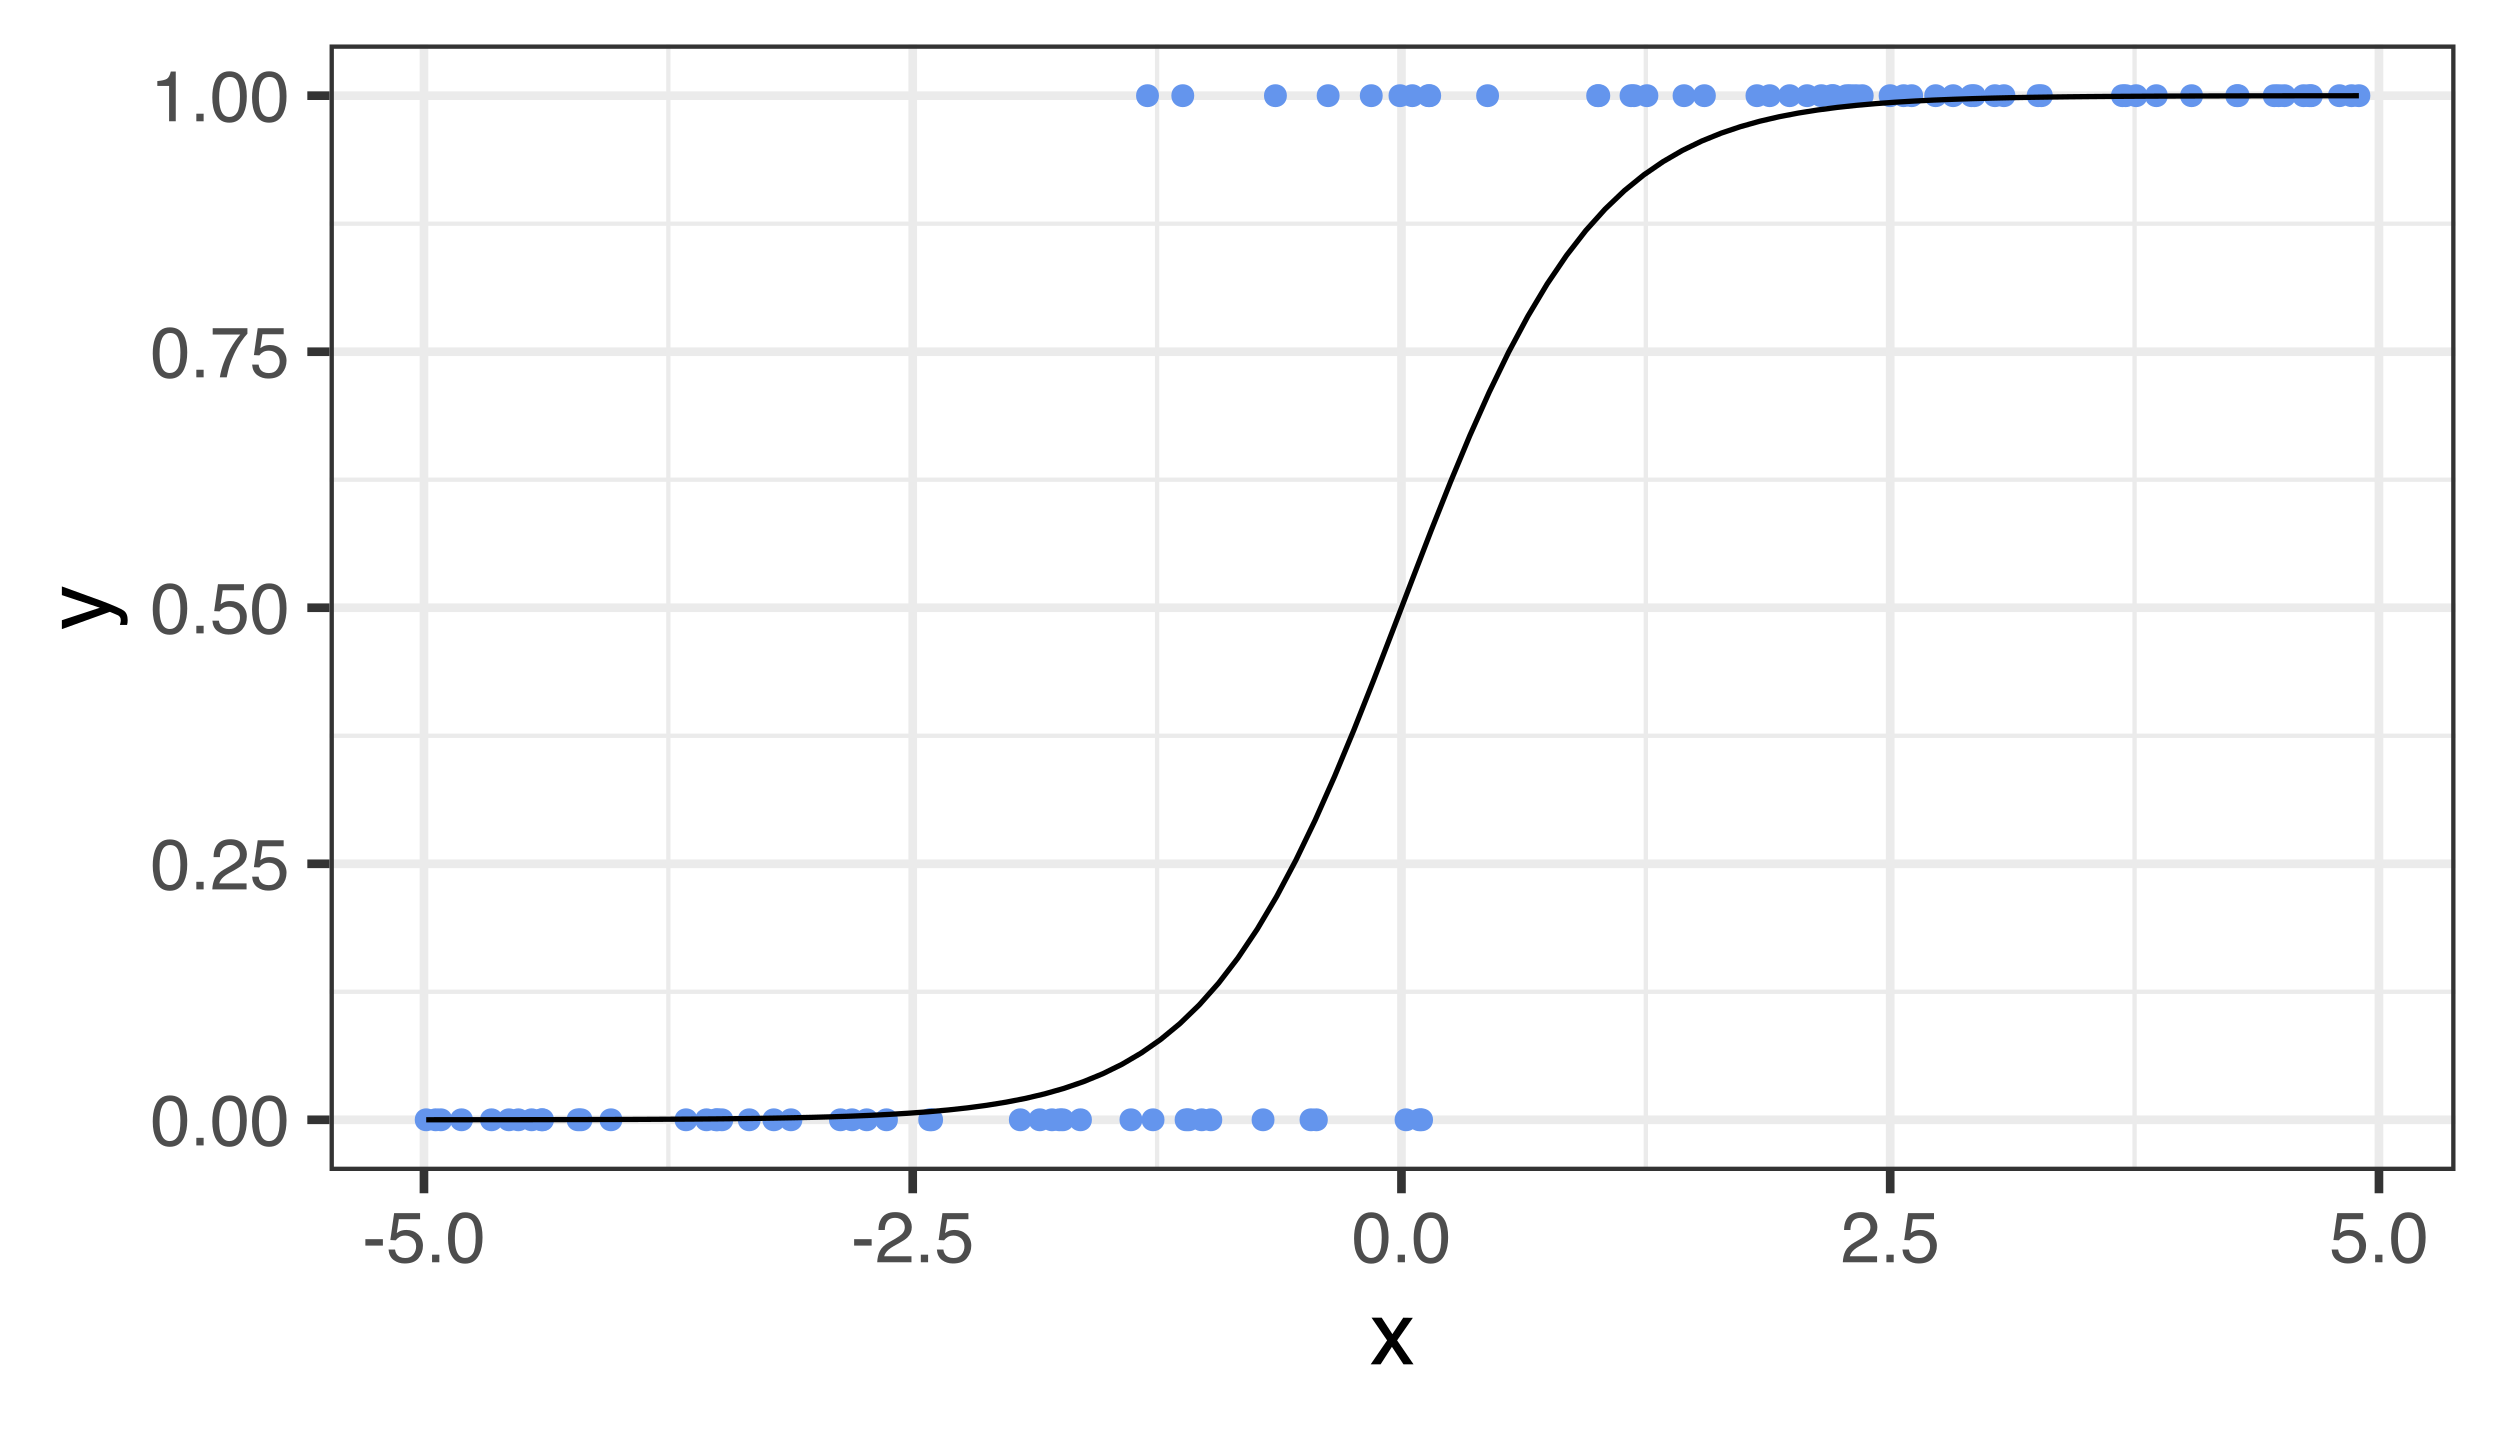 <?xml version="1.0" encoding="UTF-8"?>
<svg xmlns="http://www.w3.org/2000/svg" xmlns:xlink="http://www.w3.org/1999/xlink" width="504pt" height="288pt" viewBox="0 0 504 288" version="1.1">
<defs>
<g>
<symbol overflow="visible" id="glyph0-0">
<path style="stroke:none;" d="M 0.469 0 L 0.469 -10.328 L 8.672 -10.328 L 8.672 0 Z M 7.375 -1.297 L 7.375 -9.047 L 1.766 -9.047 L 1.766 -1.297 Z M 7.375 -1.297 "/>
</symbol>
<symbol overflow="visible" id="glyph0-1">
<path style="stroke:none;" d="M 3.891 -10.078 C 5.203 -10.078 6.145 -9.539 6.719 -8.469 C 7.176 -7.633 7.406 -6.492 7.406 -5.047 C 7.406 -3.68 7.195 -2.551 6.781 -1.656 C 6.195 -0.363 5.234 0.281 3.891 0.281 C 2.68 0.281 1.781 -0.242 1.188 -1.297 C 0.695 -2.172 0.453 -3.348 0.453 -4.828 C 0.453 -5.973 0.598 -6.957 0.891 -7.781 C 1.441 -9.312 2.441 -10.078 3.891 -10.078 Z M 3.891 -0.875 C 4.547 -0.875 5.066 -1.164 5.453 -1.75 C 5.836 -2.332 6.031 -3.414 6.031 -5 C 6.031 -6.145 5.891 -7.086 5.609 -7.828 C 5.328 -8.566 4.781 -8.938 3.969 -8.938 C 3.227 -8.938 2.688 -8.582 2.344 -7.875 C 2 -7.176 1.828 -6.145 1.828 -4.781 C 1.828 -3.758 1.938 -2.938 2.156 -2.312 C 2.488 -1.352 3.066 -0.875 3.891 -0.875 Z M 3.891 -0.875 "/>
</symbol>
<symbol overflow="visible" id="glyph0-2">
<path style="stroke:none;" d="M 1.234 -1.531 L 2.703 -1.531 L 2.703 0 L 1.234 0 Z M 1.234 -1.531 "/>
</symbol>
<symbol overflow="visible" id="glyph0-3">
<path style="stroke:none;" d="M 0.453 0 C 0.492 -0.863 0.672 -1.617 0.984 -2.266 C 1.297 -2.91 1.906 -3.492 2.812 -4.016 L 4.172 -4.797 C 4.773 -5.148 5.195 -5.453 5.438 -5.703 C 5.82 -6.086 6.016 -6.531 6.016 -7.031 C 6.016 -7.613 5.836 -8.078 5.484 -8.422 C 5.129 -8.773 4.66 -8.953 4.078 -8.953 C 3.211 -8.953 2.613 -8.625 2.281 -7.969 C 2.102 -7.613 2.004 -7.125 1.984 -6.5 L 0.703 -6.5 C 0.711 -7.375 0.875 -8.086 1.188 -8.641 C 1.727 -9.617 2.695 -10.109 4.094 -10.109 C 5.238 -10.109 6.078 -9.797 6.609 -9.172 C 7.148 -8.547 7.422 -7.852 7.422 -7.094 C 7.422 -6.281 7.133 -5.586 6.562 -5.016 C 6.238 -4.68 5.648 -4.281 4.797 -3.812 L 3.828 -3.281 C 3.367 -3.02 3.008 -2.773 2.75 -2.547 C 2.281 -2.141 1.984 -1.691 1.859 -1.203 L 7.359 -1.203 L 7.359 0 Z M 0.453 0 "/>
</symbol>
<symbol overflow="visible" id="glyph0-4">
<path style="stroke:none;" d="M 1.781 -2.562 C 1.863 -1.844 2.195 -1.344 2.781 -1.062 C 3.082 -0.926 3.43 -0.859 3.828 -0.859 C 4.578 -0.859 5.129 -1.098 5.484 -1.578 C 5.848 -2.055 6.031 -2.586 6.031 -3.172 C 6.031 -3.867 5.816 -4.41 5.391 -4.797 C 4.961 -5.18 4.445 -5.375 3.844 -5.375 C 3.406 -5.375 3.031 -5.289 2.719 -5.125 C 2.414 -4.957 2.148 -4.723 1.922 -4.422 L 0.828 -4.484 L 1.594 -9.906 L 6.828 -9.906 L 6.828 -8.688 L 2.547 -8.688 L 2.125 -5.875 C 2.352 -6.051 2.57 -6.188 2.781 -6.281 C 3.156 -6.438 3.594 -6.516 4.094 -6.516 C 5.008 -6.516 5.789 -6.219 6.438 -5.625 C 7.082 -5.031 7.406 -4.273 7.406 -3.359 C 7.406 -2.398 7.109 -1.555 6.516 -0.828 C 5.93 -0.109 4.992 0.25 3.703 0.25 C 2.879 0.25 2.148 0.02 1.516 -0.438 C 0.891 -0.895 0.539 -1.602 0.469 -2.562 Z M 1.781 -2.562 "/>
</symbol>
<symbol overflow="visible" id="glyph0-5">
<path style="stroke:none;" d="M 7.531 -9.906 L 7.531 -8.797 C 7.207 -8.484 6.773 -7.938 6.234 -7.156 C 5.703 -6.383 5.227 -5.547 4.812 -4.641 C 4.406 -3.766 4.098 -2.969 3.891 -2.25 C 3.754 -1.781 3.578 -1.031 3.359 0 L 1.969 0 C 2.281 -1.926 2.984 -3.836 4.078 -5.734 C 4.711 -6.859 5.383 -7.82 6.094 -8.625 L 0.531 -8.625 L 0.531 -9.906 Z M 7.531 -9.906 "/>
</symbol>
<symbol overflow="visible" id="glyph0-6">
<path style="stroke:none;" d="M 1.375 -7.125 L 1.375 -8.109 C 2.289 -8.191 2.926 -8.336 3.281 -8.547 C 3.645 -8.754 3.914 -9.25 4.094 -10.031 L 5.094 -10.031 L 5.094 0 L 3.75 0 L 3.75 -7.125 Z M 1.375 -7.125 "/>
</symbol>
<symbol overflow="visible" id="glyph0-7">
<path style="stroke:none;" d="M 0.594 -4.656 L 4.125 -4.656 L 4.125 -3.359 L 0.594 -3.359 Z M 0.594 -4.656 "/>
</symbol>
<symbol overflow="visible" id="glyph1-0">
<path style="stroke:none;" d="M 0.578 0 L 0.578 -12.906 L 10.828 -12.906 L 10.828 0 Z M 9.219 -1.625 L 9.219 -11.297 L 2.203 -11.297 L 2.203 -1.625 Z M 9.219 -1.625 "/>
</symbol>
<symbol overflow="visible" id="glyph1-1">
<path style="stroke:none;" d="M 0.266 -9.406 L 2.312 -9.406 L 4.469 -6.094 L 6.656 -9.406 L 8.594 -9.375 L 5.422 -4.828 L 8.734 0 L 6.703 0 L 4.375 -3.531 L 2.094 0 L 0.094 0 L 3.406 -4.828 Z M 0.266 -9.406 "/>
</symbol>
<symbol overflow="visible" id="glyph2-0">
<path style="stroke:none;" d="M 0 -0.578 L -12.906 -0.578 L -12.906 -10.828 L 0 -10.828 Z M -1.625 -9.219 L -11.297 -9.219 L -11.297 -2.203 L -1.625 -2.203 Z M -1.625 -9.219 "/>
</symbol>
<symbol overflow="visible" id="glyph2-1">
<path style="stroke:none;" d="M -9.406 -7.047 L -9.406 -8.797 C -8.812 -8.566 -7.438 -8.066 -5.281 -7.297 C -3.664 -6.723 -2.348 -6.242 -1.328 -5.859 C 1.078 -4.941 2.539 -4.297 3.062 -3.922 C 3.594 -3.547 3.859 -2.906 3.859 -2 C 3.859 -1.77 3.848 -1.594 3.828 -1.469 C 3.816 -1.352 3.785 -1.207 3.734 -1.031 L 2.297 -1.031 C 2.367 -1.312 2.414 -1.508 2.438 -1.625 C 2.457 -1.75 2.469 -1.859 2.469 -1.953 C 2.469 -2.254 2.414 -2.473 2.312 -2.609 C 2.219 -2.742 2.098 -2.859 1.953 -2.953 C 1.91 -2.984 1.672 -3.086 1.234 -3.266 C 0.805 -3.453 0.484 -3.586 0.266 -3.672 L -9.406 -0.188 L -9.406 -1.984 L -1.75 -4.5 Z M -9.641 -4.484 Z M -9.641 -4.484 "/>
</symbol>
</g>
<clipPath id="clip1">
  <path d="M 66.438 8.965 L 495.031 8.965 L 495.031 236.074 L 66.438 236.074 Z M 66.438 8.965 "/>
</clipPath>
<clipPath id="clip2">
  <path d="M 66.438 199 L 495.031 199 L 495.031 201 L 66.438 201 Z M 66.438 199 "/>
</clipPath>
<clipPath id="clip3">
  <path d="M 66.438 147 L 495.031 147 L 495.031 149 L 66.438 149 Z M 66.438 147 "/>
</clipPath>
<clipPath id="clip4">
  <path d="M 66.438 96 L 495.031 96 L 495.031 98 L 66.438 98 Z M 66.438 96 "/>
</clipPath>
<clipPath id="clip5">
  <path d="M 66.438 44 L 495.031 44 L 495.031 46 L 66.438 46 Z M 66.438 44 "/>
</clipPath>
<clipPath id="clip6">
  <path d="M 134 8.965 L 136 8.965 L 136 236.074 L 134 236.074 Z M 134 8.965 "/>
</clipPath>
<clipPath id="clip7">
  <path d="M 232 8.965 L 234 8.965 L 234 236.074 L 232 236.074 Z M 232 8.965 "/>
</clipPath>
<clipPath id="clip8">
  <path d="M 331 8.965 L 333 8.965 L 333 236.074 L 331 236.074 Z M 331 8.965 "/>
</clipPath>
<clipPath id="clip9">
  <path d="M 429 8.965 L 431 8.965 L 431 236.074 L 429 236.074 Z M 429 8.965 "/>
</clipPath>
<clipPath id="clip10">
  <path d="M 66.438 224 L 495.031 224 L 495.031 227 L 66.438 227 Z M 66.438 224 "/>
</clipPath>
<clipPath id="clip11">
  <path d="M 66.438 173 L 495.031 173 L 495.031 176 L 66.438 176 Z M 66.438 173 "/>
</clipPath>
<clipPath id="clip12">
  <path d="M 66.438 121 L 495.031 121 L 495.031 124 L 66.438 124 Z M 66.438 121 "/>
</clipPath>
<clipPath id="clip13">
  <path d="M 66.438 70 L 495.031 70 L 495.031 72 L 66.438 72 Z M 66.438 70 "/>
</clipPath>
<clipPath id="clip14">
  <path d="M 66.438 18 L 495.031 18 L 495.031 21 L 66.438 21 Z M 66.438 18 "/>
</clipPath>
<clipPath id="clip15">
  <path d="M 84 8.965 L 87 8.965 L 87 236.074 L 84 236.074 Z M 84 8.965 "/>
</clipPath>
<clipPath id="clip16">
  <path d="M 183 8.965 L 185 8.965 L 185 236.074 L 183 236.074 Z M 183 8.965 "/>
</clipPath>
<clipPath id="clip17">
  <path d="M 281 8.965 L 284 8.965 L 284 236.074 L 281 236.074 Z M 281 8.965 "/>
</clipPath>
<clipPath id="clip18">
  <path d="M 380 8.965 L 382 8.965 L 382 236.074 L 380 236.074 Z M 380 8.965 "/>
</clipPath>
<clipPath id="clip19">
  <path d="M 478 8.965 L 481 8.965 L 481 236.074 L 478 236.074 Z M 478 8.965 "/>
</clipPath>
<clipPath id="clip20">
  <path d="M 66.438 8.965 L 495.031 8.965 L 495.031 236.074 L 66.438 236.074 Z M 66.438 8.965 "/>
</clipPath>
</defs>
<g id="surface199">
<rect x="0" y="0" width="504" height="288" style="fill:rgb(100%,100%,100%);fill-opacity:1;stroke:none;"/>
<rect x="0" y="0" width="504" height="288" style="fill:rgb(100%,100%,100%);fill-opacity:1;stroke:none;"/>
<path style="fill:none;stroke-width:1.746;stroke-linecap:round;stroke-linejoin:round;stroke:rgb(100%,100%,100%);stroke-opacity:1;stroke-miterlimit:10;" d="M 0 288 L 504 288 L 504 0 L 0 0 Z M 0 288 "/>
<g clip-path="url(#clip1)" clip-rule="nonzero">
<path style=" stroke:none;fill-rule:nonzero;fill:rgb(100%,100%,100%);fill-opacity:1;" d="M 66.438 236.074 L 495.031 236.074 L 495.031 8.965 L 66.438 8.965 Z M 66.438 236.074 "/>
</g>
<g clip-path="url(#clip2)" clip-rule="nonzero">
<path style="fill:none;stroke-width:0.873;stroke-linecap:butt;stroke-linejoin:round;stroke:rgb(92.157%,92.157%,92.157%);stroke-opacity:1;stroke-miterlimit:10;" d="M 66.438 199.941 L 495.035 199.941 "/>
</g>
<g clip-path="url(#clip3)" clip-rule="nonzero">
<path style="fill:none;stroke-width:0.873;stroke-linecap:butt;stroke-linejoin:round;stroke:rgb(92.157%,92.157%,92.157%);stroke-opacity:1;stroke-miterlimit:10;" d="M 66.438 148.328 L 495.035 148.328 "/>
</g>
<g clip-path="url(#clip4)" clip-rule="nonzero">
<path style="fill:none;stroke-width:0.873;stroke-linecap:butt;stroke-linejoin:round;stroke:rgb(92.157%,92.157%,92.157%);stroke-opacity:1;stroke-miterlimit:10;" d="M 66.438 96.711 L 495.035 96.711 "/>
</g>
<g clip-path="url(#clip5)" clip-rule="nonzero">
<path style="fill:none;stroke-width:0.873;stroke-linecap:butt;stroke-linejoin:round;stroke:rgb(92.157%,92.157%,92.157%);stroke-opacity:1;stroke-miterlimit:10;" d="M 66.438 45.098 L 495.035 45.098 "/>
</g>
<g clip-path="url(#clip6)" clip-rule="nonzero">
<path style="fill:none;stroke-width:0.873;stroke-linecap:butt;stroke-linejoin:round;stroke:rgb(92.157%,92.157%,92.157%);stroke-opacity:1;stroke-miterlimit:10;" d="M 134.738 236.074 L 134.738 8.965 "/>
</g>
<g clip-path="url(#clip7)" clip-rule="nonzero">
<path style="fill:none;stroke-width:0.873;stroke-linecap:butt;stroke-linejoin:round;stroke:rgb(92.157%,92.157%,92.157%);stroke-opacity:1;stroke-miterlimit:10;" d="M 233.27 236.074 L 233.27 8.965 "/>
</g>
<g clip-path="url(#clip8)" clip-rule="nonzero">
<path style="fill:none;stroke-width:0.873;stroke-linecap:butt;stroke-linejoin:round;stroke:rgb(92.157%,92.157%,92.157%);stroke-opacity:1;stroke-miterlimit:10;" d="M 331.801 236.074 L 331.801 8.965 "/>
</g>
<g clip-path="url(#clip9)" clip-rule="nonzero">
<path style="fill:none;stroke-width:0.873;stroke-linecap:butt;stroke-linejoin:round;stroke:rgb(92.157%,92.157%,92.157%);stroke-opacity:1;stroke-miterlimit:10;" d="M 430.332 236.074 L 430.332 8.965 "/>
</g>
<g clip-path="url(#clip10)" clip-rule="nonzero">
<path style="fill:none;stroke-width:1.746;stroke-linecap:butt;stroke-linejoin:round;stroke:rgb(92.157%,92.157%,92.157%);stroke-opacity:1;stroke-miterlimit:10;" d="M 66.438 225.75 L 495.035 225.75 "/>
</g>
<g clip-path="url(#clip11)" clip-rule="nonzero">
<path style="fill:none;stroke-width:1.746;stroke-linecap:butt;stroke-linejoin:round;stroke:rgb(92.157%,92.157%,92.157%);stroke-opacity:1;stroke-miterlimit:10;" d="M 66.438 174.137 L 495.035 174.137 "/>
</g>
<g clip-path="url(#clip12)" clip-rule="nonzero">
<path style="fill:none;stroke-width:1.746;stroke-linecap:butt;stroke-linejoin:round;stroke:rgb(92.157%,92.157%,92.157%);stroke-opacity:1;stroke-miterlimit:10;" d="M 66.438 122.52 L 495.035 122.52 "/>
</g>
<g clip-path="url(#clip13)" clip-rule="nonzero">
<path style="fill:none;stroke-width:1.746;stroke-linecap:butt;stroke-linejoin:round;stroke:rgb(92.157%,92.157%,92.157%);stroke-opacity:1;stroke-miterlimit:10;" d="M 66.438 70.906 L 495.035 70.906 "/>
</g>
<g clip-path="url(#clip14)" clip-rule="nonzero">
<path style="fill:none;stroke-width:1.746;stroke-linecap:butt;stroke-linejoin:round;stroke:rgb(92.157%,92.157%,92.157%);stroke-opacity:1;stroke-miterlimit:10;" d="M 66.438 19.289 L 495.035 19.289 "/>
</g>
<g clip-path="url(#clip15)" clip-rule="nonzero">
<path style="fill:none;stroke-width:1.746;stroke-linecap:butt;stroke-linejoin:round;stroke:rgb(92.157%,92.157%,92.157%);stroke-opacity:1;stroke-miterlimit:10;" d="M 85.473 236.074 L 85.473 8.965 "/>
</g>
<g clip-path="url(#clip16)" clip-rule="nonzero">
<path style="fill:none;stroke-width:1.746;stroke-linecap:butt;stroke-linejoin:round;stroke:rgb(92.157%,92.157%,92.157%);stroke-opacity:1;stroke-miterlimit:10;" d="M 184.004 236.074 L 184.004 8.965 "/>
</g>
<g clip-path="url(#clip17)" clip-rule="nonzero">
<path style="fill:none;stroke-width:1.746;stroke-linecap:butt;stroke-linejoin:round;stroke:rgb(92.157%,92.157%,92.157%);stroke-opacity:1;stroke-miterlimit:10;" d="M 282.535 236.074 L 282.535 8.965 "/>
</g>
<g clip-path="url(#clip18)" clip-rule="nonzero">
<path style="fill:none;stroke-width:1.746;stroke-linecap:butt;stroke-linejoin:round;stroke:rgb(92.157%,92.157%,92.157%);stroke-opacity:1;stroke-miterlimit:10;" d="M 381.066 236.074 L 381.066 8.965 "/>
</g>
<g clip-path="url(#clip19)" clip-rule="nonzero">
<path style="fill:none;stroke-width:1.746;stroke-linecap:butt;stroke-linejoin:round;stroke:rgb(92.157%,92.157%,92.157%);stroke-opacity:1;stroke-miterlimit:10;" d="M 479.598 236.074 L 479.598 8.965 "/>
</g>
<path style="fill-rule:nonzero;fill:rgb(39.216%,58.431%,92.941%);fill-opacity:1;stroke-width:0.709;stroke-linecap:round;stroke-linejoin:round;stroke:rgb(39.216%,58.431%,92.941%);stroke-opacity:1;stroke-miterlimit:10;" d="M 371.555 19.289 C 371.555 21.895 367.645 21.895 367.645 19.289 C 367.645 16.684 371.555 16.684 371.555 19.289 "/>
<path style="fill-rule:nonzero;fill:rgb(39.216%,58.431%,92.941%);fill-opacity:1;stroke-width:0.709;stroke-linecap:round;stroke-linejoin:round;stroke:rgb(39.216%,58.431%,92.941%);stroke-opacity:1;stroke-miterlimit:10;" d="M 432.59 19.289 C 432.59 21.895 428.68 21.895 428.68 19.289 C 428.68 16.684 432.59 16.684 432.59 19.289 "/>
<path style="fill-rule:nonzero;fill:rgb(39.216%,58.431%,92.941%);fill-opacity:1;stroke-width:0.709;stroke-linecap:round;stroke-linejoin:round;stroke:rgb(39.216%,58.431%,92.941%);stroke-opacity:1;stroke-miterlimit:10;" d="M 387.348 19.289 C 387.348 21.895 383.438 21.895 383.438 19.289 C 383.438 16.684 387.348 16.684 387.348 19.289 "/>
<path style="fill-rule:nonzero;fill:rgb(39.216%,58.431%,92.941%);fill-opacity:1;stroke-width:0.709;stroke-linecap:round;stroke-linejoin:round;stroke:rgb(39.216%,58.431%,92.941%);stroke-opacity:1;stroke-miterlimit:10;" d="M 436.672 19.289 C 436.672 21.895 432.762 21.895 432.762 19.289 C 432.762 16.684 436.672 16.684 436.672 19.289 "/>
<path style="fill-rule:nonzero;fill:rgb(39.216%,58.431%,92.941%);fill-opacity:1;stroke-width:0.709;stroke-linecap:round;stroke-linejoin:round;stroke:rgb(39.216%,58.431%,92.941%);stroke-opacity:1;stroke-miterlimit:10;" d="M 267.336 225.75 C 267.336 228.355 263.43 228.355 263.43 225.75 C 263.43 223.145 267.336 223.145 267.336 225.75 "/>
<path style="fill-rule:nonzero;fill:rgb(39.216%,58.431%,92.941%);fill-opacity:1;stroke-width:0.709;stroke-linecap:round;stroke-linejoin:round;stroke:rgb(39.216%,58.431%,92.941%);stroke-opacity:1;stroke-miterlimit:10;" d="M 153 225.75 C 153 228.355 149.09 228.355 149.09 225.75 C 149.09 223.145 153 223.145 153 225.75 "/>
<path style="fill-rule:nonzero;fill:rgb(39.216%,58.431%,92.941%);fill-opacity:1;stroke-width:0.709;stroke-linecap:round;stroke-linejoin:round;stroke:rgb(39.216%,58.431%,92.941%);stroke-opacity:1;stroke-miterlimit:10;" d="M 215.555 225.75 C 215.555 228.355 211.645 228.355 211.645 225.75 C 211.645 223.145 215.555 223.145 215.555 225.75 "/>
<path style="fill-rule:nonzero;fill:rgb(39.216%,58.431%,92.941%);fill-opacity:1;stroke-width:0.709;stroke-linecap:round;stroke-linejoin:round;stroke:rgb(39.216%,58.431%,92.941%);stroke-opacity:1;stroke-miterlimit:10;" d="M 288.125 225.75 C 288.125 228.355 284.215 228.355 284.215 225.75 C 284.215 223.145 288.125 223.145 288.125 225.75 "/>
<path style="fill-rule:nonzero;fill:rgb(39.216%,58.431%,92.941%);fill-opacity:1;stroke-width:0.709;stroke-linecap:round;stroke-linejoin:round;stroke:rgb(39.216%,58.431%,92.941%);stroke-opacity:1;stroke-miterlimit:10;" d="M 374.234 19.289 C 374.234 21.895 370.324 21.895 370.324 19.289 C 370.324 16.684 374.234 16.684 374.234 19.289 "/>
<path style="fill-rule:nonzero;fill:rgb(39.216%,58.431%,92.941%);fill-opacity:1;stroke-width:0.709;stroke-linecap:round;stroke-linejoin:round;stroke:rgb(39.216%,58.431%,92.941%);stroke-opacity:1;stroke-miterlimit:10;" d="M 477.508 19.289 C 477.508 21.895 473.598 21.895 473.598 19.289 C 473.598 16.684 477.508 16.684 477.508 19.289 "/>
<path style="fill-rule:nonzero;fill:rgb(39.216%,58.431%,92.941%);fill-opacity:1;stroke-width:0.709;stroke-linecap:round;stroke-linejoin:round;stroke:rgb(39.216%,58.431%,92.941%);stroke-opacity:1;stroke-miterlimit:10;" d="M 101.039 225.75 C 101.039 228.355 97.129 228.355 97.129 225.75 C 97.129 223.145 101.039 223.145 101.039 225.75 "/>
<path style="fill-rule:nonzero;fill:rgb(39.216%,58.431%,92.941%);fill-opacity:1;stroke-width:0.709;stroke-linecap:round;stroke-linejoin:round;stroke:rgb(39.216%,58.431%,92.941%);stroke-opacity:1;stroke-miterlimit:10;" d="M 147.48 225.75 C 147.48 228.355 143.57 228.355 143.57 225.75 C 143.57 223.145 147.48 223.145 147.48 225.75 "/>
<path style="fill-rule:nonzero;fill:rgb(39.216%,58.431%,92.941%);fill-opacity:1;stroke-width:0.709;stroke-linecap:round;stroke-linejoin:round;stroke:rgb(39.216%,58.431%,92.941%);stroke-opacity:1;stroke-miterlimit:10;" d="M 377.379 19.289 C 377.379 21.895 373.469 21.895 373.469 19.289 C 373.469 16.684 377.379 16.684 377.379 19.289 "/>
<path style="fill-rule:nonzero;fill:rgb(39.216%,58.431%,92.941%);fill-opacity:1;stroke-width:0.709;stroke-linecap:round;stroke-linejoin:round;stroke:rgb(39.216%,58.431%,92.941%);stroke-opacity:1;stroke-miterlimit:10;" d="M 87.875 225.75 C 87.875 228.355 83.965 228.355 83.965 225.75 C 83.965 223.145 87.875 223.145 87.875 225.75 "/>
<path style="fill-rule:nonzero;fill:rgb(39.216%,58.431%,92.941%);fill-opacity:1;stroke-width:0.709;stroke-linecap:round;stroke-linejoin:round;stroke:rgb(39.216%,58.431%,92.941%);stroke-opacity:1;stroke-miterlimit:10;" d="M 241.609 225.75 C 241.609 228.355 237.699 228.355 237.699 225.75 C 237.699 223.145 241.609 223.145 241.609 225.75 "/>
<path style="fill-rule:nonzero;fill:rgb(39.216%,58.431%,92.941%);fill-opacity:1;stroke-width:0.709;stroke-linecap:round;stroke-linejoin:round;stroke:rgb(39.216%,58.431%,92.941%);stroke-opacity:1;stroke-miterlimit:10;" d="M 269.707 19.289 C 269.707 21.895 265.797 21.895 265.797 19.289 C 265.797 16.684 269.707 16.684 269.707 19.289 "/>
<path style="fill-rule:nonzero;fill:rgb(39.216%,58.431%,92.941%);fill-opacity:1;stroke-width:0.709;stroke-linecap:round;stroke-linejoin:round;stroke:rgb(39.216%,58.431%,92.941%);stroke-opacity:1;stroke-miterlimit:10;" d="M 240.402 19.289 C 240.402 21.895 236.496 21.895 236.496 19.289 C 236.496 16.684 240.402 16.684 240.402 19.289 "/>
<path style="fill-rule:nonzero;fill:rgb(39.216%,58.431%,92.941%);fill-opacity:1;stroke-width:0.709;stroke-linecap:round;stroke-linejoin:round;stroke:rgb(39.216%,58.431%,92.941%);stroke-opacity:1;stroke-miterlimit:10;" d="M 246.055 225.75 C 246.055 228.355 242.148 228.355 242.148 225.75 C 242.148 223.145 246.055 223.145 246.055 225.75 "/>
<path style="fill-rule:nonzero;fill:rgb(39.216%,58.431%,92.941%);fill-opacity:1;stroke-width:0.709;stroke-linecap:round;stroke-linejoin:round;stroke:rgb(39.216%,58.431%,92.941%);stroke-opacity:1;stroke-miterlimit:10;" d="M 157.961 225.75 C 157.961 228.355 154.051 228.355 154.051 225.75 C 154.051 223.145 157.961 223.145 157.961 225.75 "/>
<path style="fill-rule:nonzero;fill:rgb(39.216%,58.431%,92.941%);fill-opacity:1;stroke-width:0.709;stroke-linecap:round;stroke-linejoin:round;stroke:rgb(39.216%,58.431%,92.941%);stroke-opacity:1;stroke-miterlimit:10;" d="M 462.5 19.289 C 462.5 21.895 458.59 21.895 458.59 19.289 C 458.59 16.684 462.5 16.684 462.5 19.289 "/>
<path style="fill-rule:nonzero;fill:rgb(39.216%,58.431%,92.941%);fill-opacity:1;stroke-width:0.709;stroke-linecap:round;stroke-linejoin:round;stroke:rgb(39.216%,58.431%,92.941%);stroke-opacity:1;stroke-miterlimit:10;" d="M 266.254 225.75 C 266.254 228.355 262.344 228.355 262.344 225.75 C 262.344 223.145 266.254 223.145 266.254 225.75 "/>
<path style="fill-rule:nonzero;fill:rgb(39.216%,58.431%,92.941%);fill-opacity:1;stroke-width:0.709;stroke-linecap:round;stroke-linejoin:round;stroke:rgb(39.216%,58.431%,92.941%);stroke-opacity:1;stroke-miterlimit:10;" d="M 216.207 225.75 C 216.207 228.355 212.297 228.355 212.297 225.75 C 212.297 223.145 216.207 223.145 216.207 225.75 "/>
<path style="fill-rule:nonzero;fill:rgb(39.216%,58.431%,92.941%);fill-opacity:1;stroke-width:0.709;stroke-linecap:round;stroke-linejoin:round;stroke:rgb(39.216%,58.431%,92.941%);stroke-opacity:1;stroke-miterlimit:10;" d="M 467.922 19.289 C 467.922 21.895 464.012 21.895 464.012 19.289 C 464.012 16.684 467.922 16.684 467.922 19.289 "/>
<path style="fill-rule:nonzero;fill:rgb(39.216%,58.431%,92.941%);fill-opacity:1;stroke-width:0.709;stroke-linecap:round;stroke-linejoin:round;stroke:rgb(39.216%,58.431%,92.941%);stroke-opacity:1;stroke-miterlimit:10;" d="M 366.262 19.289 C 366.262 21.895 362.352 21.895 362.352 19.289 C 362.352 16.684 366.262 16.684 366.262 19.289 "/>
<path style="fill-rule:nonzero;fill:rgb(39.216%,58.431%,92.941%);fill-opacity:1;stroke-width:0.709;stroke-linecap:round;stroke-linejoin:round;stroke:rgb(39.216%,58.431%,92.941%);stroke-opacity:1;stroke-miterlimit:10;" d="M 341.457 19.289 C 341.457 21.895 337.547 21.895 337.547 19.289 C 337.547 16.684 341.457 16.684 341.457 19.289 "/>
<path style="fill-rule:nonzero;fill:rgb(39.216%,58.431%,92.941%);fill-opacity:1;stroke-width:0.709;stroke-linecap:round;stroke-linejoin:round;stroke:rgb(39.216%,58.431%,92.941%);stroke-opacity:1;stroke-miterlimit:10;" d="M 241.066 225.75 C 241.066 228.355 237.16 228.355 237.16 225.75 C 237.16 223.145 241.066 223.145 241.066 225.75 "/>
<path style="fill-rule:nonzero;fill:rgb(39.216%,58.431%,92.941%);fill-opacity:1;stroke-width:0.709;stroke-linecap:round;stroke-linejoin:round;stroke:rgb(39.216%,58.431%,92.941%);stroke-opacity:1;stroke-miterlimit:10;" d="M 362.742 19.289 C 362.742 21.895 358.832 21.895 358.832 19.289 C 358.832 16.684 362.742 16.684 362.742 19.289 "/>
<path style="fill-rule:nonzero;fill:rgb(39.216%,58.431%,92.941%);fill-opacity:1;stroke-width:0.709;stroke-linecap:round;stroke-linejoin:round;stroke:rgb(39.216%,58.431%,92.941%);stroke-opacity:1;stroke-miterlimit:10;" d="M 301.855 19.289 C 301.855 21.895 297.945 21.895 297.945 19.289 C 297.945 16.684 301.855 16.684 301.855 19.289 "/>
<path style="fill-rule:nonzero;fill:rgb(39.216%,58.431%,92.941%);fill-opacity:1;stroke-width:0.709;stroke-linecap:round;stroke-linejoin:round;stroke:rgb(39.216%,58.431%,92.941%);stroke-opacity:1;stroke-miterlimit:10;" d="M 176.684 225.75 C 176.684 228.355 172.773 228.355 172.773 225.75 C 172.773 223.145 176.684 223.145 176.684 225.75 "/>
<path style="fill-rule:nonzero;fill:rgb(39.216%,58.431%,92.941%);fill-opacity:1;stroke-width:0.709;stroke-linecap:round;stroke-linejoin:round;stroke:rgb(39.216%,58.431%,92.941%);stroke-opacity:1;stroke-miterlimit:10;" d="M 278.402 19.289 C 278.402 21.895 274.492 21.895 274.492 19.289 C 274.492 16.684 278.402 16.684 278.402 19.289 "/>
<path style="fill-rule:nonzero;fill:rgb(39.216%,58.431%,92.941%);fill-opacity:1;stroke-width:0.709;stroke-linecap:round;stroke-linejoin:round;stroke:rgb(39.216%,58.431%,92.941%);stroke-opacity:1;stroke-miterlimit:10;" d="M 399.973 19.289 C 399.973 21.895 396.062 21.895 396.062 19.289 C 396.062 16.684 399.973 16.684 399.973 19.289 "/>
<path style="fill-rule:nonzero;fill:rgb(39.216%,58.431%,92.941%);fill-opacity:1;stroke-width:0.709;stroke-linecap:round;stroke-linejoin:round;stroke:rgb(39.216%,58.431%,92.941%);stroke-opacity:1;stroke-miterlimit:10;" d="M 89.785 225.75 C 89.785 228.355 85.879 228.355 85.879 225.75 C 85.879 223.145 89.785 223.145 89.785 225.75 "/>
<path style="fill-rule:nonzero;fill:rgb(39.216%,58.431%,92.941%);fill-opacity:1;stroke-width:0.709;stroke-linecap:round;stroke-linejoin:round;stroke:rgb(39.216%,58.431%,92.941%);stroke-opacity:1;stroke-miterlimit:10;" d="M 161.41 225.75 C 161.41 228.355 157.5 228.355 157.5 225.75 C 157.5 223.145 161.41 223.145 161.41 225.75 "/>
<path style="fill-rule:nonzero;fill:rgb(39.216%,58.431%,92.941%);fill-opacity:1;stroke-width:0.709;stroke-linecap:round;stroke-linejoin:round;stroke:rgb(39.216%,58.431%,92.941%);stroke-opacity:1;stroke-miterlimit:10;" d="M 356.156 19.289 C 356.156 21.895 352.246 21.895 352.246 19.289 C 352.246 16.684 356.156 16.684 356.156 19.289 "/>
<path style="fill-rule:nonzero;fill:rgb(39.216%,58.431%,92.941%);fill-opacity:1;stroke-width:0.709;stroke-linecap:round;stroke-linejoin:round;stroke:rgb(39.216%,58.431%,92.941%);stroke-opacity:1;stroke-miterlimit:10;" d="M 233.293 19.289 C 233.293 21.895 229.383 21.895 229.383 19.289 C 229.383 16.684 233.293 16.684 233.293 19.289 "/>
<path style="fill-rule:nonzero;fill:rgb(39.216%,58.431%,92.941%);fill-opacity:1;stroke-width:0.709;stroke-linecap:round;stroke-linejoin:round;stroke:rgb(39.216%,58.431%,92.941%);stroke-opacity:1;stroke-miterlimit:10;" d="M 229.953 225.75 C 229.953 228.355 226.043 228.355 226.043 225.75 C 226.043 223.145 229.953 223.145 229.953 225.75 "/>
<path style="fill-rule:nonzero;fill:rgb(39.216%,58.431%,92.941%);fill-opacity:1;stroke-width:0.709;stroke-linecap:round;stroke-linejoin:round;stroke:rgb(39.216%,58.431%,92.941%);stroke-opacity:1;stroke-miterlimit:10;" d="M 429.84 19.289 C 429.84 21.895 425.93 21.895 425.93 19.289 C 425.93 16.684 429.84 16.684 429.84 19.289 "/>
<path style="fill-rule:nonzero;fill:rgb(39.216%,58.431%,92.941%);fill-opacity:1;stroke-width:0.709;stroke-linecap:round;stroke-linejoin:round;stroke:rgb(39.216%,58.431%,92.941%);stroke-opacity:1;stroke-miterlimit:10;" d="M 443.777 19.289 C 443.777 21.895 439.867 21.895 439.867 19.289 C 439.867 16.684 443.777 16.684 443.777 19.289 "/>
<path style="fill-rule:nonzero;fill:rgb(39.216%,58.431%,92.941%);fill-opacity:1;stroke-width:0.709;stroke-linecap:round;stroke-linejoin:round;stroke:rgb(39.216%,58.431%,92.941%);stroke-opacity:1;stroke-miterlimit:10;" d="M 330.77 19.289 C 330.77 21.895 326.859 21.895 326.859 19.289 C 326.859 16.684 330.77 16.684 330.77 19.289 "/>
<path style="fill-rule:nonzero;fill:rgb(39.216%,58.431%,92.941%);fill-opacity:1;stroke-width:0.709;stroke-linecap:round;stroke-linejoin:round;stroke:rgb(39.216%,58.431%,92.941%);stroke-opacity:1;stroke-miterlimit:10;" d="M 140.254 225.75 C 140.254 228.355 136.344 228.355 136.344 225.75 C 136.344 223.145 140.254 223.145 140.254 225.75 "/>
<path style="fill-rule:nonzero;fill:rgb(39.216%,58.431%,92.941%);fill-opacity:1;stroke-width:0.709;stroke-linecap:round;stroke-linejoin:round;stroke:rgb(39.216%,58.431%,92.941%);stroke-opacity:1;stroke-miterlimit:10;" d="M 395.707 19.289 C 395.707 21.895 391.801 21.895 391.801 19.289 C 391.801 16.684 395.707 16.684 395.707 19.289 "/>
<path style="fill-rule:nonzero;fill:rgb(39.216%,58.431%,92.941%);fill-opacity:1;stroke-width:0.709;stroke-linecap:round;stroke-linejoin:round;stroke:rgb(39.216%,58.431%,92.941%);stroke-opacity:1;stroke-miterlimit:10;" d="M 256.586 225.75 C 256.586 228.355 252.676 228.355 252.676 225.75 C 252.676 223.145 256.586 223.145 256.586 225.75 "/>
<path style="fill-rule:nonzero;fill:rgb(39.216%,58.431%,92.941%);fill-opacity:1;stroke-width:0.709;stroke-linecap:round;stroke-linejoin:round;stroke:rgb(39.216%,58.431%,92.941%);stroke-opacity:1;stroke-miterlimit:10;" d="M 452.887 19.289 C 452.887 21.895 448.98 21.895 448.98 19.289 C 448.98 16.684 452.887 16.684 452.887 19.289 "/>
<path style="fill-rule:nonzero;fill:rgb(39.216%,58.431%,92.941%);fill-opacity:1;stroke-width:0.709;stroke-linecap:round;stroke-linejoin:round;stroke:rgb(39.216%,58.431%,92.941%);stroke-opacity:1;stroke-miterlimit:10;" d="M 392.18 19.289 C 392.18 21.895 388.273 21.895 388.273 19.289 C 388.273 16.684 392.18 16.684 392.18 19.289 "/>
<path style="fill-rule:nonzero;fill:rgb(39.216%,58.431%,92.941%);fill-opacity:1;stroke-width:0.709;stroke-linecap:round;stroke-linejoin:round;stroke:rgb(39.216%,58.431%,92.941%);stroke-opacity:1;stroke-miterlimit:10;" d="M 189.773 225.75 C 189.773 228.355 185.863 228.355 185.863 225.75 C 185.863 223.145 189.773 223.145 189.773 225.75 "/>
<path style="fill-rule:nonzero;fill:rgb(39.216%,58.431%,92.941%);fill-opacity:1;stroke-width:0.709;stroke-linecap:round;stroke-linejoin:round;stroke:rgb(39.216%,58.431%,92.941%);stroke-opacity:1;stroke-miterlimit:10;" d="M 214.031 225.75 C 214.031 228.355 210.121 228.355 210.121 225.75 C 210.121 223.145 214.031 223.145 214.031 225.75 "/>
<path style="fill-rule:nonzero;fill:rgb(39.216%,58.431%,92.941%);fill-opacity:1;stroke-width:0.709;stroke-linecap:round;stroke-linejoin:round;stroke:rgb(39.216%,58.431%,92.941%);stroke-opacity:1;stroke-miterlimit:10;" d="M 111.152 225.75 C 111.152 228.355 107.242 228.355 107.242 225.75 C 107.242 223.145 111.152 223.145 111.152 225.75 "/>
<path style="fill-rule:nonzero;fill:rgb(39.216%,58.431%,92.941%);fill-opacity:1;stroke-width:0.709;stroke-linecap:round;stroke-linejoin:round;stroke:rgb(39.216%,58.431%,92.941%);stroke-opacity:1;stroke-miterlimit:10;" d="M 104.555 225.75 C 104.555 228.355 100.645 228.355 100.645 225.75 C 100.645 223.145 104.555 223.145 104.555 225.75 "/>
<path style="fill-rule:nonzero;fill:rgb(39.216%,58.431%,92.941%);fill-opacity:1;stroke-width:0.709;stroke-linecap:round;stroke-linejoin:round;stroke:rgb(39.216%,58.431%,92.941%);stroke-opacity:1;stroke-miterlimit:10;" d="M 109.125 225.75 C 109.125 228.355 105.215 228.355 105.215 225.75 C 105.215 223.145 109.125 223.145 109.125 225.75 "/>
<path style="fill-rule:nonzero;fill:rgb(39.216%,58.431%,92.941%);fill-opacity:1;stroke-width:0.709;stroke-linecap:round;stroke-linejoin:round;stroke:rgb(39.216%,58.431%,92.941%);stroke-opacity:1;stroke-miterlimit:10;" d="M 333.969 19.289 C 333.969 21.895 330.059 21.895 330.059 19.289 C 330.059 16.684 333.969 16.684 333.969 19.289 "/>
<path style="fill-rule:nonzero;fill:rgb(39.216%,58.431%,92.941%);fill-opacity:1;stroke-width:0.709;stroke-linecap:round;stroke-linejoin:round;stroke:rgb(39.216%,58.431%,92.941%);stroke-opacity:1;stroke-miterlimit:10;" d="M 467.547 19.289 C 467.547 21.895 463.641 21.895 463.641 19.289 C 463.641 16.684 467.547 16.684 467.547 19.289 "/>
<path style="fill-rule:nonzero;fill:rgb(39.216%,58.431%,92.941%);fill-opacity:1;stroke-width:0.709;stroke-linecap:round;stroke-linejoin:round;stroke:rgb(39.216%,58.431%,92.941%);stroke-opacity:1;stroke-miterlimit:10;" d="M 413.488 19.289 C 413.488 21.895 409.578 21.895 409.578 19.289 C 409.578 16.684 413.488 16.684 413.488 19.289 "/>
<path style="fill-rule:nonzero;fill:rgb(39.216%,58.431%,92.941%);fill-opacity:1;stroke-width:0.709;stroke-linecap:round;stroke-linejoin:round;stroke:rgb(39.216%,58.431%,92.941%);stroke-opacity:1;stroke-miterlimit:10;" d="M 211.586 225.75 C 211.586 228.355 207.68 228.355 207.68 225.75 C 207.68 223.145 211.586 223.145 211.586 225.75 "/>
<path style="fill-rule:nonzero;fill:rgb(39.216%,58.431%,92.941%);fill-opacity:1;stroke-width:0.709;stroke-linecap:round;stroke-linejoin:round;stroke:rgb(39.216%,58.431%,92.941%);stroke-opacity:1;stroke-miterlimit:10;" d="M 171.387 225.75 C 171.387 228.355 167.477 228.355 167.477 225.75 C 167.477 223.145 171.387 223.145 171.387 225.75 "/>
<path style="fill-rule:nonzero;fill:rgb(39.216%,58.431%,92.941%);fill-opacity:1;stroke-width:0.709;stroke-linecap:round;stroke-linejoin:round;stroke:rgb(39.216%,58.431%,92.941%);stroke-opacity:1;stroke-miterlimit:10;" d="M 376.121 19.289 C 376.121 21.895 372.211 21.895 372.211 19.289 C 372.211 16.684 376.121 16.684 376.121 19.289 "/>
<path style="fill-rule:nonzero;fill:rgb(39.216%,58.431%,92.941%);fill-opacity:1;stroke-width:0.709;stroke-linecap:round;stroke-linejoin:round;stroke:rgb(39.216%,58.431%,92.941%);stroke-opacity:1;stroke-miterlimit:10;" d="M 284.191 19.289 C 284.191 21.895 280.281 21.895 280.281 19.289 C 280.281 16.684 284.191 16.684 284.191 19.289 "/>
<path style="fill-rule:nonzero;fill:rgb(39.216%,58.431%,92.941%);fill-opacity:1;stroke-width:0.709;stroke-linecap:round;stroke-linejoin:round;stroke:rgb(39.216%,58.431%,92.941%);stroke-opacity:1;stroke-miterlimit:10;" d="M 375.047 19.289 C 375.047 21.895 371.137 21.895 371.137 19.289 C 371.137 16.684 375.047 16.684 375.047 19.289 "/>
<path style="fill-rule:nonzero;fill:rgb(39.216%,58.431%,92.941%);fill-opacity:1;stroke-width:0.709;stroke-linecap:round;stroke-linejoin:round;stroke:rgb(39.216%,58.431%,92.941%);stroke-opacity:1;stroke-miterlimit:10;" d="M 119.09 225.75 C 119.09 228.355 115.18 228.355 115.18 225.75 C 115.18 223.145 119.09 223.145 119.09 225.75 "/>
<path style="fill-rule:nonzero;fill:rgb(39.216%,58.431%,92.941%);fill-opacity:1;stroke-width:0.709;stroke-linecap:round;stroke-linejoin:round;stroke:rgb(39.216%,58.431%,92.941%);stroke-opacity:1;stroke-miterlimit:10;" d="M 259.082 19.289 C 259.082 21.895 255.172 21.895 255.172 19.289 C 255.172 16.684 259.082 16.684 259.082 19.289 "/>
<path style="fill-rule:nonzero;fill:rgb(39.216%,58.431%,92.941%);fill-opacity:1;stroke-width:0.709;stroke-linecap:round;stroke-linejoin:round;stroke:rgb(39.216%,58.431%,92.941%);stroke-opacity:1;stroke-miterlimit:10;" d="M 180.668 225.75 C 180.668 228.355 176.758 228.355 176.758 225.75 C 176.758 223.145 180.668 223.145 180.668 225.75 "/>
<path style="fill-rule:nonzero;fill:rgb(39.216%,58.431%,92.941%);fill-opacity:1;stroke-width:0.709;stroke-linecap:round;stroke-linejoin:round;stroke:rgb(39.216%,58.431%,92.941%);stroke-opacity:1;stroke-miterlimit:10;" d="M 399.402 19.289 C 399.402 21.895 395.492 21.895 395.492 19.289 C 395.492 16.684 399.402 16.684 399.402 19.289 "/>
<path style="fill-rule:nonzero;fill:rgb(39.216%,58.431%,92.941%);fill-opacity:1;stroke-width:0.709;stroke-linecap:round;stroke-linejoin:round;stroke:rgb(39.216%,58.431%,92.941%);stroke-opacity:1;stroke-miterlimit:10;" d="M 189.379 225.75 C 189.379 228.355 185.473 228.355 185.473 225.75 C 185.473 223.145 189.379 223.145 189.379 225.75 "/>
<path style="fill-rule:nonzero;fill:rgb(39.216%,58.431%,92.941%);fill-opacity:1;stroke-width:0.709;stroke-linecap:round;stroke-linejoin:round;stroke:rgb(39.216%,58.431%,92.941%);stroke-opacity:1;stroke-miterlimit:10;" d="M 476.027 19.289 C 476.027 21.895 472.117 21.895 472.117 19.289 C 472.117 16.684 476.027 16.684 476.027 19.289 "/>
<path style="fill-rule:nonzero;fill:rgb(39.216%,58.431%,92.941%);fill-opacity:1;stroke-width:0.709;stroke-linecap:round;stroke-linejoin:round;stroke:rgb(39.216%,58.431%,92.941%);stroke-opacity:1;stroke-miterlimit:10;" d="M 385.73 19.289 C 385.73 21.895 381.82 21.895 381.82 19.289 C 381.82 16.684 385.73 16.684 385.73 19.289 "/>
<path style="fill-rule:nonzero;fill:rgb(39.216%,58.431%,92.941%);fill-opacity:1;stroke-width:0.709;stroke-linecap:round;stroke-linejoin:round;stroke:rgb(39.216%,58.431%,92.941%);stroke-opacity:1;stroke-miterlimit:10;" d="M 473.582 19.289 C 473.582 21.895 469.672 21.895 469.672 19.289 C 469.672 16.684 473.582 16.684 473.582 19.289 "/>
<path style="fill-rule:nonzero;fill:rgb(39.216%,58.431%,92.941%);fill-opacity:1;stroke-width:0.709;stroke-linecap:round;stroke-linejoin:round;stroke:rgb(39.216%,58.431%,92.941%);stroke-opacity:1;stroke-miterlimit:10;" d="M 173.719 225.75 C 173.719 228.355 169.809 228.355 169.809 225.75 C 169.809 223.145 173.719 223.145 173.719 225.75 "/>
<path style="fill-rule:nonzero;fill:rgb(39.216%,58.431%,92.941%);fill-opacity:1;stroke-width:0.709;stroke-linecap:round;stroke-linejoin:round;stroke:rgb(39.216%,58.431%,92.941%);stroke-opacity:1;stroke-miterlimit:10;" d="M 461.336 19.289 C 461.336 21.895 457.426 21.895 457.426 19.289 C 457.426 16.684 461.336 16.684 461.336 19.289 "/>
<path style="fill-rule:nonzero;fill:rgb(39.216%,58.431%,92.941%);fill-opacity:1;stroke-width:0.709;stroke-linecap:round;stroke-linejoin:round;stroke:rgb(39.216%,58.431%,92.941%);stroke-opacity:1;stroke-miterlimit:10;" d="M 146.332 225.75 C 146.332 228.355 142.422 228.355 142.422 225.75 C 142.422 223.145 146.332 223.145 146.332 225.75 "/>
<path style="fill-rule:nonzero;fill:rgb(39.216%,58.431%,92.941%);fill-opacity:1;stroke-width:0.709;stroke-linecap:round;stroke-linejoin:round;stroke:rgb(39.216%,58.431%,92.941%);stroke-opacity:1;stroke-miterlimit:10;" d="M 324.043 19.289 C 324.043 21.895 320.133 21.895 320.133 19.289 C 320.133 16.684 324.043 16.684 324.043 19.289 "/>
<path style="fill-rule:nonzero;fill:rgb(39.216%,58.431%,92.941%);fill-opacity:1;stroke-width:0.709;stroke-linecap:round;stroke-linejoin:round;stroke:rgb(39.216%,58.431%,92.941%);stroke-opacity:1;stroke-miterlimit:10;" d="M 460.438 19.289 C 460.438 21.895 456.527 21.895 456.527 19.289 C 456.527 16.684 460.438 16.684 460.438 19.289 "/>
<path style="fill-rule:nonzero;fill:rgb(39.216%,58.431%,92.941%);fill-opacity:1;stroke-width:0.709;stroke-linecap:round;stroke-linejoin:round;stroke:rgb(39.216%,58.431%,92.941%);stroke-opacity:1;stroke-miterlimit:10;" d="M 358.723 19.289 C 358.723 21.895 354.816 21.895 354.816 19.289 C 354.816 16.684 358.723 16.684 358.723 19.289 "/>
<path style="fill-rule:nonzero;fill:rgb(39.216%,58.431%,92.941%);fill-opacity:1;stroke-width:0.709;stroke-linecap:round;stroke-linejoin:round;stroke:rgb(39.216%,58.431%,92.941%);stroke-opacity:1;stroke-miterlimit:10;" d="M 286.672 19.289 C 286.672 21.895 282.762 21.895 282.762 19.289 C 282.762 16.684 286.672 16.684 286.672 19.289 "/>
<path style="fill-rule:nonzero;fill:rgb(39.216%,58.431%,92.941%);fill-opacity:1;stroke-width:0.709;stroke-linecap:round;stroke-linejoin:round;stroke:rgb(39.216%,58.431%,92.941%);stroke-opacity:1;stroke-miterlimit:10;" d="M 234.41 225.75 C 234.41 228.355 230.5 228.355 230.5 225.75 C 230.5 223.145 234.41 223.145 234.41 225.75 "/>
<path style="fill-rule:nonzero;fill:rgb(39.216%,58.431%,92.941%);fill-opacity:1;stroke-width:0.709;stroke-linecap:round;stroke-linejoin:round;stroke:rgb(39.216%,58.431%,92.941%);stroke-opacity:1;stroke-miterlimit:10;" d="M 219.777 225.75 C 219.777 228.355 215.867 228.355 215.867 225.75 C 215.867 223.145 219.777 223.145 219.777 225.75 "/>
<path style="fill-rule:nonzero;fill:rgb(39.216%,58.431%,92.941%);fill-opacity:1;stroke-width:0.709;stroke-linecap:round;stroke-linejoin:round;stroke:rgb(39.216%,58.431%,92.941%);stroke-opacity:1;stroke-miterlimit:10;" d="M 106.445 225.75 C 106.445 228.355 102.535 228.355 102.535 225.75 C 102.535 223.145 106.445 223.145 106.445 225.75 "/>
<path style="fill-rule:nonzero;fill:rgb(39.216%,58.431%,92.941%);fill-opacity:1;stroke-width:0.709;stroke-linecap:round;stroke-linejoin:round;stroke:rgb(39.216%,58.431%,92.941%);stroke-opacity:1;stroke-miterlimit:10;" d="M 331.371 19.289 C 331.371 21.895 327.461 21.895 327.461 19.289 C 327.461 16.684 331.371 16.684 331.371 19.289 "/>
<path style="fill-rule:nonzero;fill:rgb(39.216%,58.431%,92.941%);fill-opacity:1;stroke-width:0.709;stroke-linecap:round;stroke-linejoin:round;stroke:rgb(39.216%,58.431%,92.941%);stroke-opacity:1;stroke-miterlimit:10;" d="M 466.355 19.289 C 466.355 21.895 462.449 21.895 462.449 19.289 C 462.449 16.684 466.355 16.684 466.355 19.289 "/>
<path style="fill-rule:nonzero;fill:rgb(39.216%,58.431%,92.941%);fill-opacity:1;stroke-width:0.709;stroke-linecap:round;stroke-linejoin:round;stroke:rgb(39.216%,58.431%,92.941%);stroke-opacity:1;stroke-miterlimit:10;" d="M 345.562 19.289 C 345.562 21.895 341.652 21.895 341.652 19.289 C 341.652 16.684 345.562 16.684 345.562 19.289 "/>
<path style="fill-rule:nonzero;fill:rgb(39.216%,58.431%,92.941%);fill-opacity:1;stroke-width:0.709;stroke-linecap:round;stroke-linejoin:round;stroke:rgb(39.216%,58.431%,92.941%);stroke-opacity:1;stroke-miterlimit:10;" d="M 288.547 225.75 C 288.547 228.355 284.637 228.355 284.637 225.75 C 284.637 223.145 288.547 223.145 288.547 225.75 "/>
<path style="fill-rule:nonzero;fill:rgb(39.216%,58.431%,92.941%);fill-opacity:1;stroke-width:0.709;stroke-linecap:round;stroke-linejoin:round;stroke:rgb(39.216%,58.431%,92.941%);stroke-opacity:1;stroke-miterlimit:10;" d="M 146.586 225.75 C 146.586 228.355 142.676 228.355 142.676 225.75 C 142.676 223.145 146.586 223.145 146.586 225.75 "/>
<path style="fill-rule:nonzero;fill:rgb(39.216%,58.431%,92.941%);fill-opacity:1;stroke-width:0.709;stroke-linecap:round;stroke-linejoin:round;stroke:rgb(39.216%,58.431%,92.941%);stroke-opacity:1;stroke-miterlimit:10;" d="M 430.492 19.289 C 430.492 21.895 426.582 21.895 426.582 19.289 C 426.582 16.684 430.492 16.684 430.492 19.289 "/>
<path style="fill-rule:nonzero;fill:rgb(39.216%,58.431%,92.941%);fill-opacity:1;stroke-width:0.709;stroke-linecap:round;stroke-linejoin:round;stroke:rgb(39.216%,58.431%,92.941%);stroke-opacity:1;stroke-miterlimit:10;" d="M 290.18 19.289 C 290.18 21.895 286.273 21.895 286.273 19.289 C 286.273 16.684 290.18 16.684 290.18 19.289 "/>
<path style="fill-rule:nonzero;fill:rgb(39.216%,58.431%,92.941%);fill-opacity:1;stroke-width:0.709;stroke-linecap:round;stroke-linejoin:round;stroke:rgb(39.216%,58.431%,92.941%);stroke-opacity:1;stroke-miterlimit:10;" d="M 90.836 225.75 C 90.836 228.355 86.926 228.355 86.926 225.75 C 86.926 223.145 90.836 223.145 90.836 225.75 "/>
<path style="fill-rule:nonzero;fill:rgb(39.216%,58.431%,92.941%);fill-opacity:1;stroke-width:0.709;stroke-linecap:round;stroke-linejoin:round;stroke:rgb(39.216%,58.431%,92.941%);stroke-opacity:1;stroke-miterlimit:10;" d="M 94.992 225.75 C 94.992 228.355 91.082 228.355 91.082 225.75 C 91.082 223.145 94.992 223.145 94.992 225.75 "/>
<path style="fill-rule:nonzero;fill:rgb(39.216%,58.431%,92.941%);fill-opacity:1;stroke-width:0.709;stroke-linecap:round;stroke-linejoin:round;stroke:rgb(39.216%,58.431%,92.941%);stroke-opacity:1;stroke-miterlimit:10;" d="M 144.383 225.75 C 144.383 228.355 140.473 228.355 140.473 225.75 C 140.473 223.145 144.383 223.145 144.383 225.75 "/>
<path style="fill-rule:nonzero;fill:rgb(39.216%,58.431%,92.941%);fill-opacity:1;stroke-width:0.709;stroke-linecap:round;stroke-linejoin:round;stroke:rgb(39.216%,58.431%,92.941%);stroke-opacity:1;stroke-miterlimit:10;" d="M 207.648 225.75 C 207.648 228.355 203.738 228.355 203.738 225.75 C 203.738 223.145 207.648 223.145 207.648 225.75 "/>
<path style="fill-rule:nonzero;fill:rgb(39.216%,58.431%,92.941%);fill-opacity:1;stroke-width:0.709;stroke-linecap:round;stroke-linejoin:round;stroke:rgb(39.216%,58.431%,92.941%);stroke-opacity:1;stroke-miterlimit:10;" d="M 412.84 19.289 C 412.84 21.895 408.93 21.895 408.93 19.289 C 408.93 16.684 412.84 16.684 412.84 19.289 "/>
<path style="fill-rule:nonzero;fill:rgb(39.216%,58.431%,92.941%);fill-opacity:1;stroke-width:0.709;stroke-linecap:round;stroke-linejoin:round;stroke:rgb(39.216%,58.431%,92.941%);stroke-opacity:1;stroke-miterlimit:10;" d="M 285.414 225.75 C 285.414 228.355 281.504 228.355 281.504 225.75 C 281.504 223.145 285.414 223.145 285.414 225.75 "/>
<path style="fill-rule:nonzero;fill:rgb(39.216%,58.431%,92.941%);fill-opacity:1;stroke-width:0.709;stroke-linecap:round;stroke-linejoin:round;stroke:rgb(39.216%,58.431%,92.941%);stroke-opacity:1;stroke-miterlimit:10;" d="M 404.137 19.289 C 404.137 21.895 400.227 21.895 400.227 19.289 C 400.227 16.684 404.137 16.684 404.137 19.289 "/>
<path style="fill-rule:nonzero;fill:rgb(39.216%,58.431%,92.941%);fill-opacity:1;stroke-width:0.709;stroke-linecap:round;stroke-linejoin:round;stroke:rgb(39.216%,58.431%,92.941%);stroke-opacity:1;stroke-miterlimit:10;" d="M 111.328 225.75 C 111.328 228.355 107.418 228.355 107.418 225.75 C 107.418 223.145 111.328 223.145 111.328 225.75 "/>
<path style="fill-rule:nonzero;fill:rgb(39.216%,58.431%,92.941%);fill-opacity:1;stroke-width:0.709;stroke-linecap:round;stroke-linejoin:round;stroke:rgb(39.216%,58.431%,92.941%);stroke-opacity:1;stroke-miterlimit:10;" d="M 453.156 19.289 C 453.156 21.895 449.246 21.895 449.246 19.289 C 449.246 16.684 453.156 16.684 453.156 19.289 "/>
<path style="fill-rule:nonzero;fill:rgb(39.216%,58.431%,92.941%);fill-opacity:1;stroke-width:0.709;stroke-linecap:round;stroke-linejoin:round;stroke:rgb(39.216%,58.431%,92.941%);stroke-opacity:1;stroke-miterlimit:10;" d="M 405.949 19.289 C 405.949 21.895 402.039 21.895 402.039 19.289 C 402.039 16.684 405.949 16.684 405.949 19.289 "/>
<path style="fill-rule:nonzero;fill:rgb(39.216%,58.431%,92.941%);fill-opacity:1;stroke-width:0.709;stroke-linecap:round;stroke-linejoin:round;stroke:rgb(39.216%,58.431%,92.941%);stroke-opacity:1;stroke-miterlimit:10;" d="M 118.488 225.75 C 118.488 228.355 114.578 228.355 114.578 225.75 C 114.578 223.145 118.488 223.145 118.488 225.75 "/>
<path style="fill-rule:nonzero;fill:rgb(39.216%,58.431%,92.941%);fill-opacity:1;stroke-width:0.709;stroke-linecap:round;stroke-linejoin:round;stroke:rgb(39.216%,58.431%,92.941%);stroke-opacity:1;stroke-miterlimit:10;" d="M 324.27 19.289 C 324.27 21.895 320.359 21.895 320.359 19.289 C 320.359 16.684 324.27 16.684 324.27 19.289 "/>
<path style="fill-rule:nonzero;fill:rgb(39.216%,58.431%,92.941%);fill-opacity:1;stroke-width:0.709;stroke-linecap:round;stroke-linejoin:round;stroke:rgb(39.216%,58.431%,92.941%);stroke-opacity:1;stroke-miterlimit:10;" d="M 369.141 19.289 C 369.141 21.895 365.23 21.895 365.23 19.289 C 365.23 16.684 369.141 16.684 369.141 19.289 "/>
<path style="fill-rule:nonzero;fill:rgb(39.216%,58.431%,92.941%);fill-opacity:1;stroke-width:0.709;stroke-linecap:round;stroke-linejoin:round;stroke:rgb(39.216%,58.431%,92.941%);stroke-opacity:1;stroke-miterlimit:10;" d="M 289.945 19.289 C 289.945 21.895 286.035 21.895 286.035 19.289 C 286.035 16.684 289.945 16.684 289.945 19.289 "/>
<path style="fill-rule:nonzero;fill:rgb(39.216%,58.431%,92.941%);fill-opacity:1;stroke-width:0.709;stroke-linecap:round;stroke-linejoin:round;stroke:rgb(39.216%,58.431%,92.941%);stroke-opacity:1;stroke-miterlimit:10;" d="M 371.242 19.289 C 371.242 21.895 367.332 21.895 367.332 19.289 C 367.332 16.684 371.242 16.684 371.242 19.289 "/>
<path style="fill-rule:nonzero;fill:rgb(39.216%,58.431%,92.941%);fill-opacity:1;stroke-width:0.709;stroke-linecap:round;stroke-linejoin:round;stroke:rgb(39.216%,58.431%,92.941%);stroke-opacity:1;stroke-miterlimit:10;" d="M 383 19.289 C 383 21.895 379.09 21.895 379.09 19.289 C 379.09 16.684 383 16.684 383 19.289 "/>
<path style="fill-rule:nonzero;fill:rgb(39.216%,58.431%,92.941%);fill-opacity:1;stroke-width:0.709;stroke-linecap:round;stroke-linejoin:round;stroke:rgb(39.216%,58.431%,92.941%);stroke-opacity:1;stroke-miterlimit:10;" d="M 125.121 225.75 C 125.121 228.355 121.211 228.355 121.211 225.75 C 121.211 223.145 125.121 223.145 125.121 225.75 "/>
<path style="fill-rule:nonzero;fill:rgb(39.216%,58.431%,92.941%);fill-opacity:1;stroke-width:0.709;stroke-linecap:round;stroke-linejoin:round;stroke:rgb(39.216%,58.431%,92.941%);stroke-opacity:1;stroke-miterlimit:10;" d="M 244.219 225.75 C 244.219 228.355 240.309 228.355 240.309 225.75 C 240.309 223.145 244.219 223.145 244.219 225.75 "/>
<path style="fill:none;stroke-width:1.067;stroke-linecap:butt;stroke-linejoin:round;stroke:rgb(0%,0%,0%);stroke-opacity:1;stroke-miterlimit:10;" d="M 85.922 225.742 L 89.816 225.738 L 93.711 225.738 L 97.609 225.734 L 101.504 225.73 L 105.402 225.727 L 109.297 225.719 L 113.195 225.711 L 117.09 225.703 L 120.988 225.695 L 124.883 225.684 L 128.781 225.668 L 132.676 225.648 L 136.57 225.625 L 140.469 225.598 L 144.363 225.566 L 148.262 225.523 L 152.156 225.477 L 156.055 225.414 L 159.949 225.34 L 163.848 225.254 L 167.742 225.145 L 171.641 225.012 L 175.535 224.852 L 179.434 224.652 L 183.328 224.414 L 187.223 224.125 L 191.121 223.773 L 195.016 223.348 L 198.914 222.828 L 202.809 222.199 L 206.707 221.441 L 210.602 220.523 L 214.5 219.414 L 218.395 218.078 L 222.293 216.477 L 226.188 214.562 L 230.082 212.273 L 233.98 209.559 L 237.875 206.352 L 241.773 202.586 L 245.668 198.199 L 249.566 193.125 L 253.461 187.32 L 257.359 180.75 L 261.254 173.406 L 265.152 165.312 L 269.047 156.531 L 272.945 147.156 L 276.84 137.332 L 280.734 127.227 L 284.633 117.031 L 288.527 106.941 L 292.426 97.145 L 296.32 87.812 L 300.219 79.082 L 304.113 71.043 L 308.012 63.758 L 311.906 57.246 L 315.805 51.5 L 319.699 46.48 L 323.594 42.145 L 327.492 38.422 L 331.387 35.258 L 335.285 32.578 L 339.18 30.32 L 343.078 28.43 L 346.973 26.848 L 350.871 25.535 L 354.766 24.441 L 358.664 23.535 L 362.559 22.789 L 366.453 22.168 L 370.352 21.656 L 374.246 21.238 L 378.145 20.891 L 382.039 20.605 L 385.938 20.371 L 389.832 20.176 L 393.73 20.02 L 397.625 19.887 L 401.523 19.781 L 405.418 19.691 L 409.316 19.621 L 413.211 19.562 L 417.105 19.512 L 421.004 19.473 L 424.898 19.441 L 428.797 19.414 L 432.691 19.391 L 436.59 19.371 L 440.484 19.359 L 444.383 19.344 L 448.277 19.336 L 452.176 19.328 L 456.07 19.32 L 459.965 19.316 L 463.863 19.309 L 467.758 19.305 L 471.656 19.305 L 475.551 19.301 "/>
<g clip-path="url(#clip20)" clip-rule="nonzero">
<path style="fill:none;stroke-width:1.746;stroke-linecap:round;stroke-linejoin:round;stroke:rgb(20%,20%,20%);stroke-opacity:1;stroke-miterlimit:10;" d="M 66.438 236.074 L 495.031 236.074 L 495.031 8.965 L 66.438 8.965 Z M 66.438 236.074 "/>
</g>
<g style="fill:rgb(30.196%,30.196%,30.196%);fill-opacity:1;">
  <use xlink:href="#glyph0-1" x="30.34" y="230.914"/>
  <use xlink:href="#glyph0-2" x="38.348" y="230.914"/>
  <use xlink:href="#glyph0-1" x="42.349" y="230.914"/>
  <use xlink:href="#glyph0-1" x="50.358" y="230.914"/>
</g>
<g style="fill:rgb(30.196%,30.196%,30.196%);fill-opacity:1;">
  <use xlink:href="#glyph0-1" x="30.34" y="179.301"/>
  <use xlink:href="#glyph0-2" x="38.348" y="179.301"/>
  <use xlink:href="#glyph0-3" x="42.349" y="179.301"/>
  <use xlink:href="#glyph0-4" x="50.358" y="179.301"/>
</g>
<g style="fill:rgb(30.196%,30.196%,30.196%);fill-opacity:1;">
  <use xlink:href="#glyph0-1" x="30.34" y="127.684"/>
  <use xlink:href="#glyph0-2" x="38.348" y="127.684"/>
  <use xlink:href="#glyph0-4" x="42.349" y="127.684"/>
  <use xlink:href="#glyph0-1" x="50.358" y="127.684"/>
</g>
<g style="fill:rgb(30.196%,30.196%,30.196%);fill-opacity:1;">
  <use xlink:href="#glyph0-1" x="30.34" y="76.07"/>
  <use xlink:href="#glyph0-2" x="38.348" y="76.07"/>
  <use xlink:href="#glyph0-5" x="42.349" y="76.07"/>
  <use xlink:href="#glyph0-4" x="50.358" y="76.07"/>
</g>
<g style="fill:rgb(30.196%,30.196%,30.196%);fill-opacity:1;">
  <use xlink:href="#glyph0-6" x="30.34" y="24.453"/>
  <use xlink:href="#glyph0-2" x="38.348" y="24.453"/>
  <use xlink:href="#glyph0-1" x="42.349" y="24.453"/>
  <use xlink:href="#glyph0-1" x="50.358" y="24.453"/>
</g>
<path style="fill:none;stroke-width:1.746;stroke-linecap:butt;stroke-linejoin:round;stroke:rgb(20%,20%,20%);stroke-opacity:1;stroke-miterlimit:10;" d="M 61.957 225.75 L 66.438 225.75 "/>
<path style="fill:none;stroke-width:1.746;stroke-linecap:butt;stroke-linejoin:round;stroke:rgb(20%,20%,20%);stroke-opacity:1;stroke-miterlimit:10;" d="M 61.957 174.137 L 66.438 174.137 "/>
<path style="fill:none;stroke-width:1.746;stroke-linecap:butt;stroke-linejoin:round;stroke:rgb(20%,20%,20%);stroke-opacity:1;stroke-miterlimit:10;" d="M 61.957 122.52 L 66.438 122.52 "/>
<path style="fill:none;stroke-width:1.746;stroke-linecap:butt;stroke-linejoin:round;stroke:rgb(20%,20%,20%);stroke-opacity:1;stroke-miterlimit:10;" d="M 61.957 70.906 L 66.438 70.906 "/>
<path style="fill:none;stroke-width:1.746;stroke-linecap:butt;stroke-linejoin:round;stroke:rgb(20%,20%,20%);stroke-opacity:1;stroke-miterlimit:10;" d="M 61.957 19.289 L 66.438 19.289 "/>
<path style="fill:none;stroke-width:1.746;stroke-linecap:butt;stroke-linejoin:round;stroke:rgb(20%,20%,20%);stroke-opacity:1;stroke-miterlimit:10;" d="M 85.473 240.559 L 85.473 236.074 "/>
<path style="fill:none;stroke-width:1.746;stroke-linecap:butt;stroke-linejoin:round;stroke:rgb(20%,20%,20%);stroke-opacity:1;stroke-miterlimit:10;" d="M 184.004 240.559 L 184.004 236.074 "/>
<path style="fill:none;stroke-width:1.746;stroke-linecap:butt;stroke-linejoin:round;stroke:rgb(20%,20%,20%);stroke-opacity:1;stroke-miterlimit:10;" d="M 282.535 240.559 L 282.535 236.074 "/>
<path style="fill:none;stroke-width:1.746;stroke-linecap:butt;stroke-linejoin:round;stroke:rgb(20%,20%,20%);stroke-opacity:1;stroke-miterlimit:10;" d="M 381.066 240.559 L 381.066 236.074 "/>
<path style="fill:none;stroke-width:1.746;stroke-linecap:butt;stroke-linejoin:round;stroke:rgb(20%,20%,20%);stroke-opacity:1;stroke-miterlimit:10;" d="M 479.598 240.559 L 479.598 236.074 "/>
<g style="fill:rgb(30.196%,30.196%,30.196%);fill-opacity:1;">
  <use xlink:href="#glyph0-7" x="73.066" y="254.473"/>
  <use xlink:href="#glyph0-4" x="77.862" y="254.473"/>
  <use xlink:href="#glyph0-2" x="85.87" y="254.473"/>
  <use xlink:href="#glyph0-1" x="89.871" y="254.473"/>
</g>
<g style="fill:rgb(30.196%,30.196%,30.196%);fill-opacity:1;">
  <use xlink:href="#glyph0-7" x="171.598" y="254.473"/>
  <use xlink:href="#glyph0-3" x="176.393" y="254.473"/>
  <use xlink:href="#glyph0-2" x="184.402" y="254.473"/>
  <use xlink:href="#glyph0-4" x="188.402" y="254.473"/>
</g>
<g style="fill:rgb(30.196%,30.196%,30.196%);fill-opacity:1;">
  <use xlink:href="#glyph0-1" x="272.527" y="254.473"/>
  <use xlink:href="#glyph0-2" x="280.536" y="254.473"/>
  <use xlink:href="#glyph0-1" x="284.537" y="254.473"/>
</g>
<g style="fill:rgb(30.196%,30.196%,30.196%);fill-opacity:1;">
  <use xlink:href="#glyph0-3" x="371.059" y="254.473"/>
  <use xlink:href="#glyph0-2" x="379.067" y="254.473"/>
  <use xlink:href="#glyph0-4" x="383.068" y="254.473"/>
</g>
<g style="fill:rgb(30.196%,30.196%,30.196%);fill-opacity:1;">
  <use xlink:href="#glyph0-4" x="469.59" y="254.473"/>
  <use xlink:href="#glyph0-2" x="477.598" y="254.473"/>
  <use xlink:href="#glyph0-1" x="481.599" y="254.473"/>
</g>
<g style="fill:rgb(0%,0%,0%);fill-opacity:1;">
  <use xlink:href="#glyph1-1" x="276.234" y="275.051"/>
</g>
<g style="fill:rgb(0%,0%,0%);fill-opacity:1;">
  <use xlink:href="#glyph2-1" x="21.879" y="127.02"/>
</g>
</g>
</svg>
